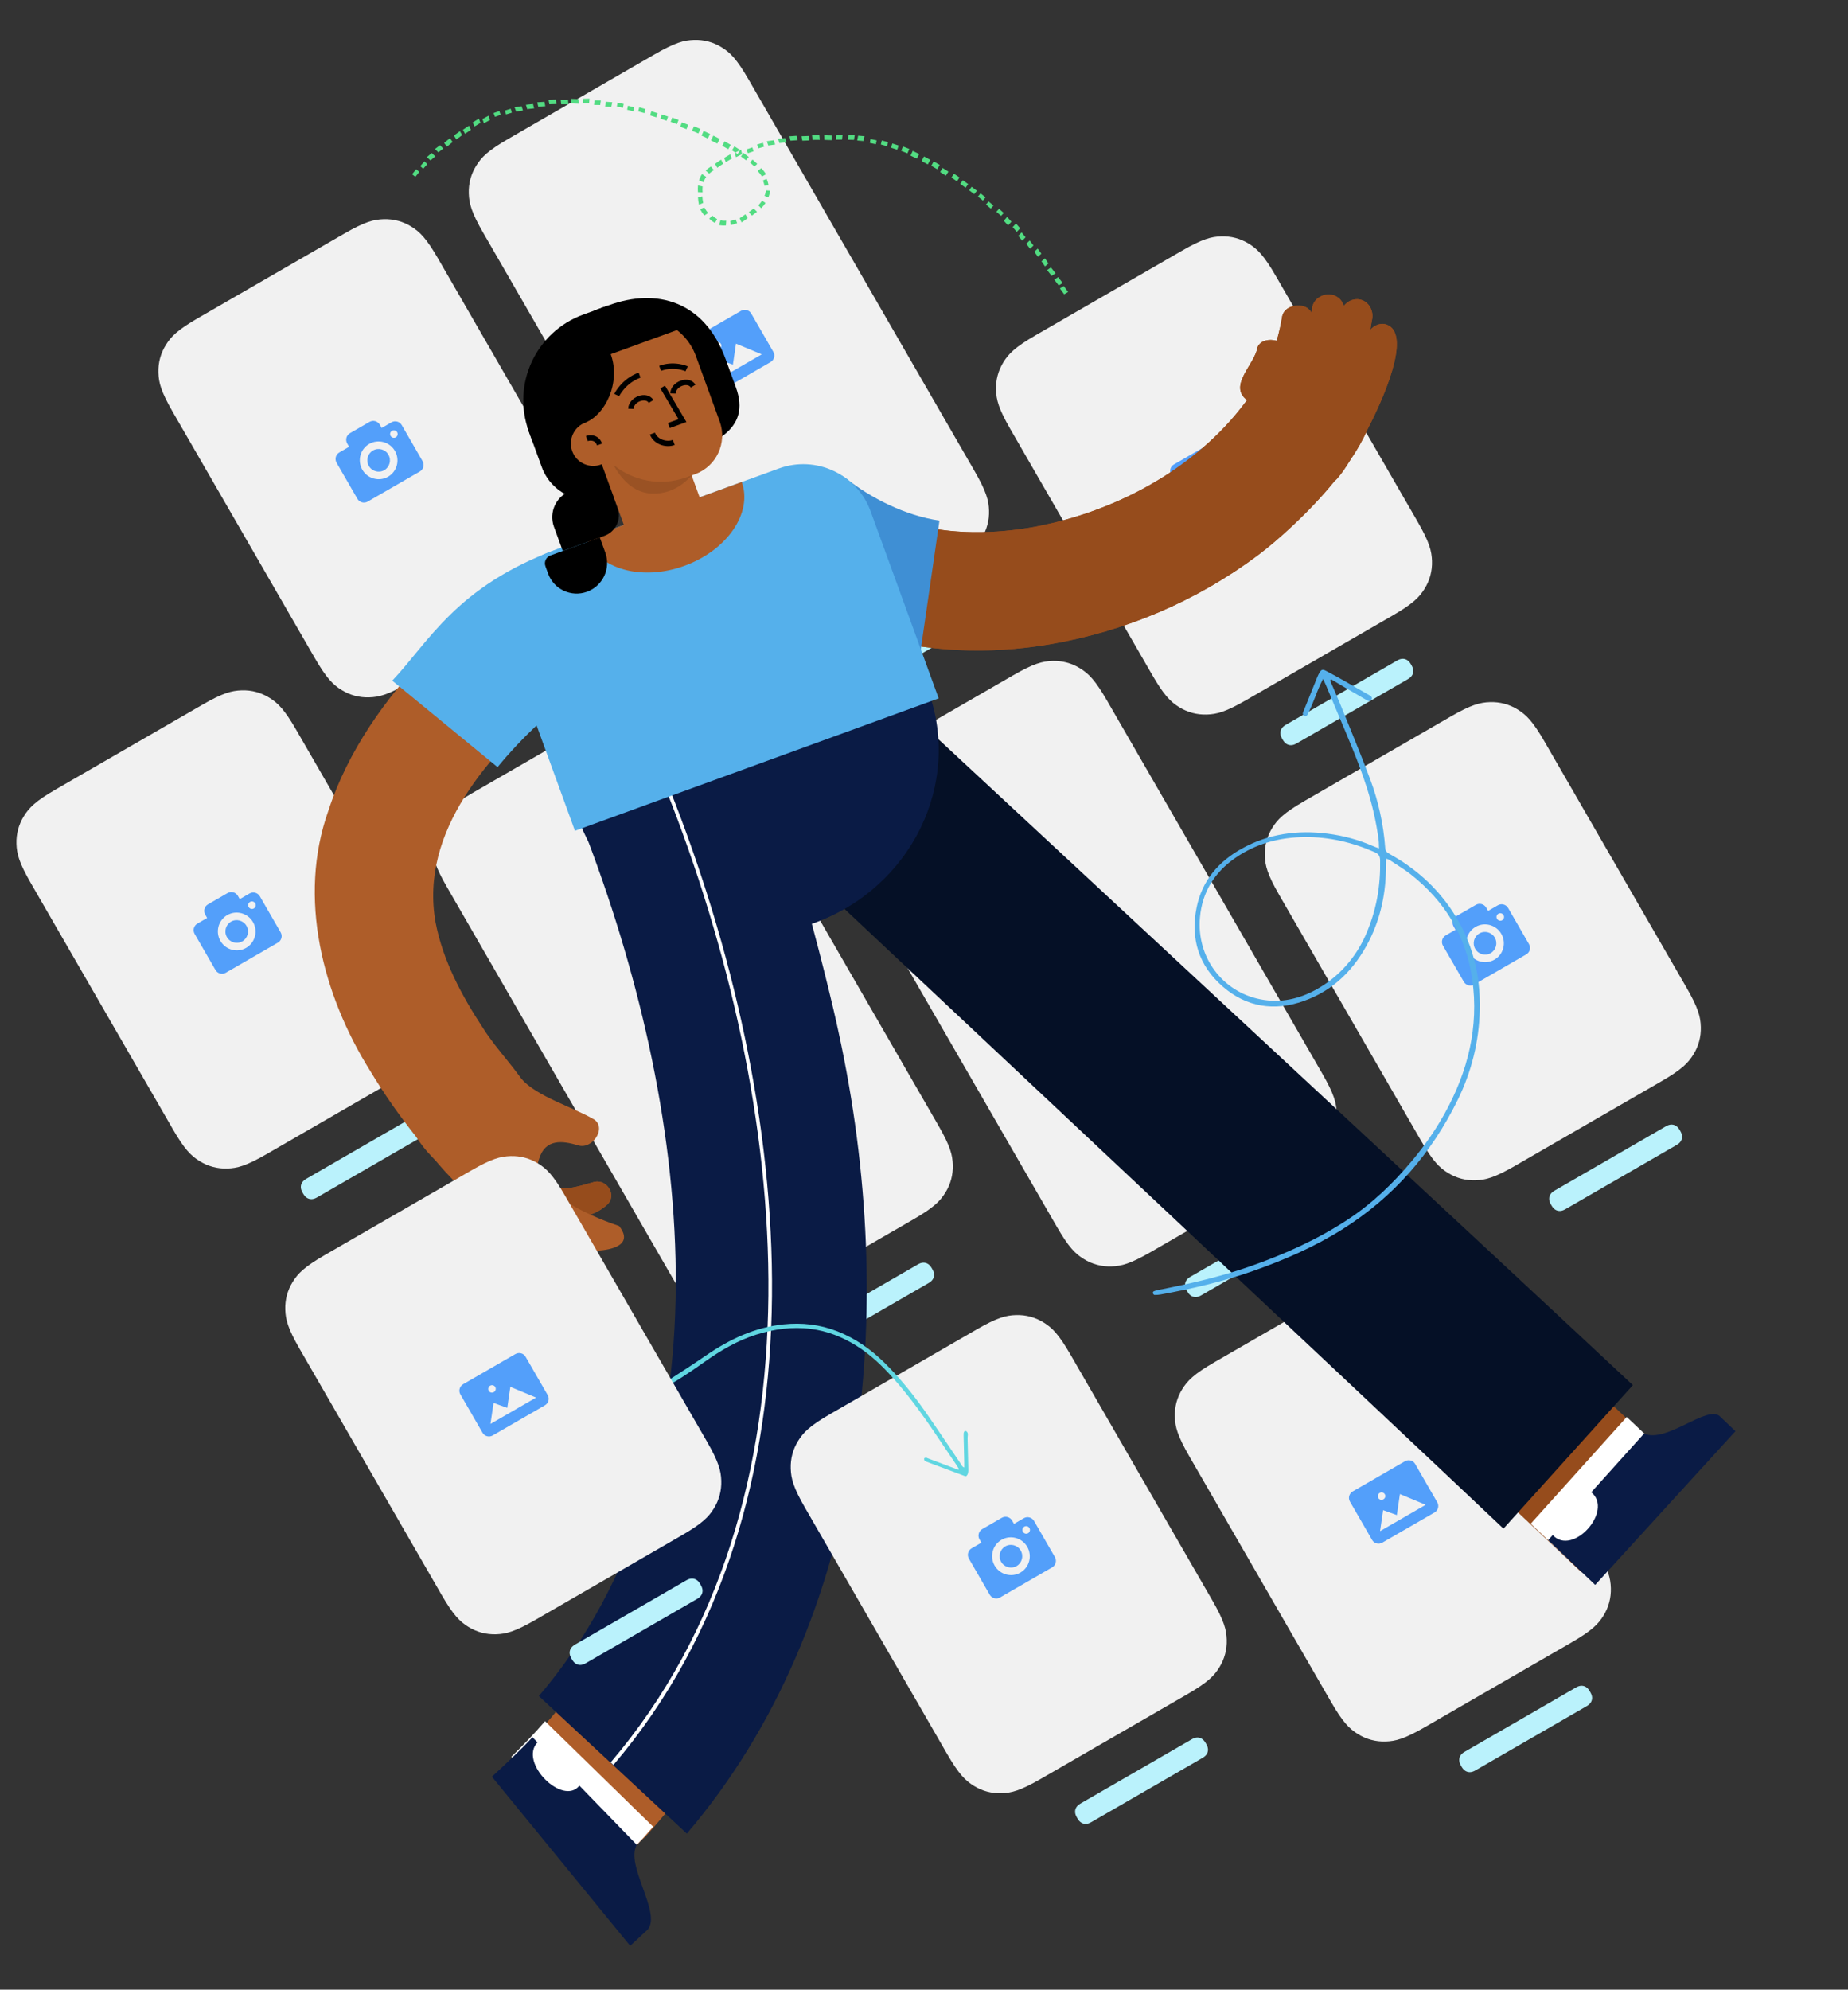 <svg viewBox="-89.904 0 1031.25 1109.85" xmlns="http://www.w3.org/2000/svg" overflow="visible" xmlns:xlink="http://www.w3.org/1999/xlink" width="1031.25px" height="1109.85px"><rect x="-89.904" y="0" width="1031.25" height="1109.85" fill="#333333" stroke="none"/><g id="Master/Comps/Social" stroke="none" stroke-width="1" fill="none" fill-rule="evenodd"><g id="Background" transform="translate(412.5, 562) rotate(-30) translate(-412.5, -562) translate(27, 33)"><g id="card" transform="translate(200, 0)"><path d="M38.458,7.51458093e-15 L132.542,5.18109702e-15 C145.915,-3.01036657e-15 150.764,1.392 155.653,4.007 C160.542,6.622 164.378,10.458 166.993,15.347 C169.608,20.236 171,25.085 171,38.458 L171,196.542 C171,209.915 169.608,214.764 166.993,219.653 C164.378,224.542 160.542,228.378 155.653,230.993 C150.764,233.608 145.915,235 132.542,235 L38.458,235 C25.085,235 20.236,233.608 15.347,230.993 C10.458,228.378 6.622,224.542 4.007,219.653 C1.392,214.764 6.01853049e-16,209.915 -1.03584031e-15,196.542 L1.03584031e-15,38.458 C-6.01853049e-16,25.085 1.392,20.236 4.007,15.347 C6.622,10.458 10.458,6.622 15.347,4.007 C20.236,1.392 25.085,-4.36618793e-15 38.458,7.51458093e-15 Z" id="Rectangle-2" fill="#F1F1F1"/><path d="M79.7,98 C77.379,98 75.5,99.889 75.5,102.222 L75.5,104.333 L69.2,104.333 C66.879,104.333 65,106.223 65,108.556 L65,131.778 C65,134.111 66.879,136 69.2,136 L102.8,136 C105.121,136 107,134.111 107,131.778 L107,108.556 C107,106.223 105.121,104.333 102.8,104.333 L96.5,104.333 L96.5,102.222 C96.5,99.889 94.621,98 92.3,98 L79.7,98 Z M86,108.556 C91.79,108.556 96.5,113.291 96.5,119.111 C96.5,124.931 91.79,129.667 86,129.667 C80.21,129.667 75.5,124.931 75.5,119.111 C75.5,113.291 80.21,108.556 86,108.556 Z M100.7,108.556 C101.859,108.556 102.8,109.501 102.8,110.667 C102.8,111.832 101.859,112.778 100.7,112.778 C99.541,112.778 98.6,111.832 98.6,110.667 C98.6,109.501 99.541,108.556 100.7,108.556 Z M86,112.778 C82.521,112.778 79.7,115.613 79.7,119.111 C79.7,122.609 82.521,125.444 86,125.444 C89.479,125.444 92.3,122.609 92.3,119.111 C92.3,115.613 89.479,112.778 86,112.778 Z" id="Shape" fill="#539FFA" fill-rule="nonzero"/><path d="M50.693,258 L122.307,258 C123.676,258 124.627,258.232 125.442,258.668 C126.257,259.104 126.896,259.743 127.332,260.558 C127.768,261.373 128,262.324 128,263.693 L128,264.307 C128,265.676 127.768,266.627 127.332,267.442 C126.896,268.257 126.257,268.896 125.442,269.332 C124.627,269.768 123.676,270 122.307,270 L50.693,270 C49.324,270 48.373,269.768 47.558,269.332 C46.743,268.896 46.104,268.257 45.668,267.442 C45.232,266.627 45,265.676 45,264.307 L45,263.693 C45,262.324 45.232,261.373 45.668,260.558 C46.104,259.743 46.743,259.104 47.558,258.668 C48.373,258.232 49.324,258 50.693,258 Z" id="Rectangle-Copy" fill="#BAF2FC"/></g><g id="card" transform="translate(600, 242)"><path d="M38.458,7.51458093e-15 L132.542,5.18109702e-15 C145.915,-3.01036657e-15 150.764,1.392 155.653,4.007 C160.542,6.622 164.378,10.458 166.993,15.347 C169.608,20.236 171,25.085 171,38.458 L171,196.542 C171,209.915 169.608,214.764 166.993,219.653 C164.378,224.542 160.542,228.378 155.653,230.993 C150.764,233.608 145.915,235 132.542,235 L38.458,235 C25.085,235 20.236,233.608 15.347,230.993 C10.458,228.378 6.622,224.542 4.007,219.653 C1.392,214.764 6.01853049e-16,209.915 -1.03584031e-15,196.542 L1.03584031e-15,38.458 C-6.01853049e-16,25.085 1.392,20.236 4.007,15.347 C6.622,10.458 10.458,6.622 15.347,4.007 C20.236,1.392 25.085,-4.36618793e-15 38.458,7.51458093e-15 Z" id="Rectangle-2" fill="#F1F1F1"/><path d="M102.8,101 L69.2,101 C66.879,101 65,102.846 65,105.125 L65,129.875 C65,132.154 66.879,134 69.2,134 L102.8,134 C105.121,134 107,132.154 107,129.875 L107,105.125 C107,102.846 105.121,101 102.8,101 Z M81.8,109.25 C82.959,109.25 83.9,110.174 83.9,111.312 C83.9,112.451 82.959,113.375 81.8,113.375 C80.641,113.375 79.7,112.451 79.7,111.312 C79.7,110.174 80.641,109.25 81.8,109.25 Z M100.7,127.812 L71.3,127.812 L78.648,118.533 L83.9,124.739 L91.25,115.44 L100.7,127.812 Z" id="Shape" fill="#539FFA" fill-rule="nonzero"/><path d="M50.693,258 L122.307,258 C123.676,258 124.627,258.232 125.442,258.668 C126.257,259.104 126.896,259.743 127.332,260.558 C127.768,261.373 128,262.324 128,263.693 L128,264.307 C128,265.676 127.768,266.627 127.332,267.442 C126.896,268.257 126.257,268.896 125.442,269.332 C124.627,269.768 123.676,270 122.307,270 L50.693,270 C49.324,270 48.373,269.768 47.558,269.332 C46.743,268.896 46.104,268.257 45.668,267.442 C45.232,266.627 45,265.676 45,264.307 L45,263.693 C45,262.324 45.232,261.373 45.668,260.558 C46.104,259.743 46.743,259.104 47.558,258.668 C48.373,258.232 49.324,258 50.693,258 Z" id="Rectangle-Copy" fill="#BAF2FC"/></g><g id="card" transform="translate(600, 542)"><path d="M38.458,7.51458093e-15 L132.542,5.18109702e-15 C145.915,-3.01036657e-15 150.764,1.392 155.653,4.007 C160.542,6.622 164.378,10.458 166.993,15.347 C169.608,20.236 171,25.085 171,38.458 L171,196.542 C171,209.915 169.608,214.764 166.993,219.653 C164.378,224.542 160.542,228.378 155.653,230.993 C150.764,233.608 145.915,235 132.542,235 L38.458,235 C25.085,235 20.236,233.608 15.347,230.993 C10.458,228.378 6.622,224.542 4.007,219.653 C1.392,214.764 6.01853049e-16,209.915 -1.03584031e-15,196.542 L1.03584031e-15,38.458 C-6.01853049e-16,25.085 1.392,20.236 4.007,15.347 C6.622,10.458 10.458,6.622 15.347,4.007 C20.236,1.392 25.085,-4.36618793e-15 38.458,7.51458093e-15 Z" id="Rectangle-2" fill="#F1F1F1"/><path d="M79.7,98 C77.379,98 75.5,99.889 75.5,102.222 L75.5,104.333 L69.2,104.333 C66.879,104.333 65,106.223 65,108.556 L65,131.778 C65,134.111 66.879,136 69.2,136 L102.8,136 C105.121,136 107,134.111 107,131.778 L107,108.556 C107,106.223 105.121,104.333 102.8,104.333 L96.5,104.333 L96.5,102.222 C96.5,99.889 94.621,98 92.3,98 L79.7,98 Z M86,108.556 C91.79,108.556 96.5,113.291 96.5,119.111 C96.5,124.931 91.79,129.667 86,129.667 C80.21,129.667 75.5,124.931 75.5,119.111 C75.5,113.291 80.21,108.556 86,108.556 Z M100.7,108.556 C101.859,108.556 102.8,109.501 102.8,110.667 C102.8,111.832 101.859,112.778 100.7,112.778 C99.541,112.778 98.6,111.832 98.6,110.667 C98.6,109.501 99.541,108.556 100.7,108.556 Z M86,112.778 C82.521,112.778 79.7,115.613 79.7,119.111 C79.7,122.609 82.521,125.444 86,125.444 C89.479,125.444 92.3,122.609 92.3,119.111 C92.3,115.613 89.479,112.778 86,112.778 Z" id="Shape" fill="#539FFA" fill-rule="nonzero"/><path d="M50.693,258 L122.307,258 C123.676,258 124.627,258.232 125.442,258.668 C126.257,259.104 126.896,259.743 127.332,260.558 C127.768,261.373 128,262.324 128,263.693 L128,264.307 C128,265.676 127.768,266.627 127.332,267.442 C126.896,268.257 126.257,268.896 125.442,269.332 C124.627,269.768 123.676,270 122.307,270 L50.693,270 C49.324,270 48.373,269.768 47.558,269.332 C46.743,268.896 46.104,268.257 45.668,267.442 C45.232,266.627 45,265.676 45,264.307 L45,263.693 C45,262.324 45.232,261.373 45.668,260.558 C46.104,259.743 46.743,259.104 47.558,258.668 C48.373,258.232 49.324,258 50.693,258 Z" id="Rectangle-Copy" fill="#BAF2FC"/></g><g id="card" transform="translate(400, 788)"><path d="M38.458,7.51458093e-15 L132.542,5.18109702e-15 C145.915,-3.01036657e-15 150.764,1.392 155.653,4.007 C160.542,6.622 164.378,10.458 166.993,15.347 C169.608,20.236 171,25.085 171,38.458 L171,196.542 C171,209.915 169.608,214.764 166.993,219.653 C164.378,224.542 160.542,228.378 155.653,230.993 C150.764,233.608 145.915,235 132.542,235 L38.458,235 C25.085,235 20.236,233.608 15.347,230.993 C10.458,228.378 6.622,224.542 4.007,219.653 C1.392,214.764 6.01853049e-16,209.915 -1.03584031e-15,196.542 L1.03584031e-15,38.458 C-6.01853049e-16,25.085 1.392,20.236 4.007,15.347 C6.622,10.458 10.458,6.622 15.347,4.007 C20.236,1.392 25.085,-4.36618793e-15 38.458,7.51458093e-15 Z" id="Rectangle-2" fill="#F1F1F1"/><path d="M102.8,101 L69.2,101 C66.879,101 65,102.846 65,105.125 L65,129.875 C65,132.154 66.879,134 69.2,134 L102.8,134 C105.121,134 107,132.154 107,129.875 L107,105.125 C107,102.846 105.121,101 102.8,101 Z M81.8,109.25 C82.959,109.25 83.9,110.174 83.9,111.312 C83.9,112.451 82.959,113.375 81.8,113.375 C80.641,113.375 79.7,112.451 79.7,111.312 C79.7,110.174 80.641,109.25 81.8,109.25 Z M100.7,127.812 L71.3,127.812 L78.648,118.533 L83.9,124.739 L91.25,115.44 L100.7,127.812 Z" id="Shape" fill="#539FFA" fill-rule="nonzero"/><path d="M50.693,258 L122.307,258 C123.676,258 124.627,258.232 125.442,258.668 C126.257,259.104 126.896,259.743 127.332,260.558 C127.768,261.373 128,262.324 128,263.693 L128,264.307 C128,265.676 127.768,266.627 127.332,267.442 C126.896,268.257 126.257,268.896 125.442,269.332 C124.627,269.768 123.676,270 122.307,270 L50.693,270 C49.324,270 48.373,269.768 47.558,269.332 C46.743,268.896 46.104,268.257 45.668,267.442 C45.232,266.627 45,265.676 45,264.307 L45,263.693 C45,262.324 45.232,261.373 45.668,260.558 C46.104,259.743 46.743,259.104 47.558,258.668 C48.373,258.232 49.324,258 50.693,258 Z" id="Rectangle-Copy" fill="#BAF2FC"/></g><g id="card" transform="translate(0, 188)"><path d="M38.458,7.51458093e-15 L132.542,5.18109702e-15 C145.915,-3.01036657e-15 150.764,1.392 155.653,4.007 C160.542,6.622 164.378,10.458 166.993,15.347 C169.608,20.236 171,25.085 171,38.458 L171,196.542 C171,209.915 169.608,214.764 166.993,219.653 C164.378,224.542 160.542,228.378 155.653,230.993 C150.764,233.608 145.915,235 132.542,235 L38.458,235 C25.085,235 20.236,233.608 15.347,230.993 C10.458,228.378 6.622,224.542 4.007,219.653 C1.392,214.764 6.01853049e-16,209.915 -1.03584031e-15,196.542 L1.03584031e-15,38.458 C-6.01853049e-16,25.085 1.392,20.236 4.007,15.347 C6.622,10.458 10.458,6.622 15.347,4.007 C20.236,1.392 25.085,-4.36618793e-15 38.458,7.51458093e-15 Z" id="Rectangle-2" fill="#F1F1F1"/><path d="M79.7,98 C77.379,98 75.5,99.889 75.5,102.222 L75.5,104.333 L69.2,104.333 C66.879,104.333 65,106.223 65,108.556 L65,131.778 C65,134.111 66.879,136 69.2,136 L102.8,136 C105.121,136 107,134.111 107,131.778 L107,108.556 C107,106.223 105.121,104.333 102.8,104.333 L96.5,104.333 L96.5,102.222 C96.5,99.889 94.621,98 92.3,98 L79.7,98 Z M86,108.556 C91.79,108.556 96.5,113.291 96.5,119.111 C96.5,124.931 91.79,129.667 86,129.667 C80.21,129.667 75.5,124.931 75.5,119.111 C75.5,113.291 80.21,108.556 86,108.556 Z M100.7,108.556 C101.859,108.556 102.8,109.501 102.8,110.667 C102.8,111.832 101.859,112.778 100.7,112.778 C99.541,112.778 98.6,111.832 98.6,110.667 C98.6,109.501 99.541,108.556 100.7,108.556 Z M86,112.778 C82.521,112.778 79.7,115.613 79.7,119.111 C79.7,122.609 82.521,125.444 86,125.444 C89.479,125.444 92.3,122.609 92.3,119.111 C92.3,115.613 89.479,112.778 86,112.778 Z" id="Shape" fill="#539FFA" fill-rule="nonzero"/><path d="M50.693,258 L122.307,258 C123.676,258 124.627,258.232 125.442,258.668 C126.257,259.104 126.896,259.743 127.332,260.558 C127.768,261.373 128,262.324 128,263.693 L128,264.307 C128,265.676 127.768,266.627 127.332,267.442 C126.896,268.257 126.257,268.896 125.442,269.332 C124.627,269.768 123.676,270 122.307,270 L50.693,270 C49.324,270 48.373,269.768 47.558,269.332 C46.743,268.896 46.104,268.257 45.668,267.442 C45.232,266.627 45,265.676 45,264.307 L45,263.693 C45,262.324 45.232,261.373 45.668,260.558 C46.104,259.743 46.743,259.104 47.558,258.668 C48.373,258.232 49.324,258 50.693,258 Z" id="Rectangle-Copy" fill="#BAF2FC"/></g><g id="card" transform="translate(400, 400)"><path d="M38.458,-1.55376046e-15 L132.542,1.55376046e-15 C145.915,-9.02779573e-16 150.764,1.392 155.653,4.007 C160.542,6.622 164.378,10.458 166.993,15.347 C169.608,20.236 171,25.085 171,38.458 L171,278.542 C171,291.915 169.608,296.764 166.993,301.653 C164.378,306.542 160.542,310.378 155.653,312.993 C150.764,315.608 145.915,317 132.542,317 L38.458,317 C25.085,317 20.236,315.608 15.347,312.993 C10.458,310.378 6.622,306.542 4.007,301.653 C1.392,296.764 6.01853049e-16,291.915 -1.03584031e-15,278.542 L1.03584031e-15,38.458 C-6.01853049e-16,25.085 1.392,20.236 4.007,15.347 C6.622,10.458 10.458,6.622 15.347,4.007 C20.236,1.392 25.085,9.02779573e-16 38.458,-1.55376046e-15 Z" id="Rectangle-2" fill="#F1F1F1"/><path d="M79.7,139 C77.379,139 75.5,140.889 75.5,143.222 L75.5,145.333 L69.2,145.333 C66.879,145.333 65,147.223 65,149.556 L65,172.778 C65,175.111 66.879,177 69.2,177 L102.8,177 C105.121,177 107,175.111 107,172.778 L107,149.556 C107,147.223 105.121,145.333 102.8,145.333 L96.5,145.333 L96.5,143.222 C96.5,140.889 94.621,139 92.3,139 L79.7,139 Z M86,149.556 C91.79,149.556 96.5,154.291 96.5,160.111 C96.5,165.931 91.79,170.667 86,170.667 C80.21,170.667 75.5,165.931 75.5,160.111 C75.5,154.291 80.21,149.556 86,149.556 Z M100.7,149.556 C101.859,149.556 102.8,150.501 102.8,151.667 C102.8,152.832 101.859,153.778 100.7,153.778 C99.541,153.778 98.6,152.832 98.6,151.667 C98.6,150.501 99.541,149.556 100.7,149.556 Z M86,153.778 C82.521,153.778 79.7,156.613 79.7,160.111 C79.7,163.609 82.521,166.444 86,166.444 C89.479,166.444 92.3,163.609 92.3,160.111 C92.3,156.613 89.479,153.778 86,153.778 Z" id="Shape" fill="#539FFA" fill-rule="nonzero"/><path d="M50.693,340 L122.307,340 C123.676,340 124.627,340.232 125.442,340.668 C126.257,341.104 126.896,341.743 127.332,342.558 C127.768,343.373 128,344.324 128,345.693 L128,346.307 C128,347.676 127.768,348.627 127.332,349.442 C126.896,350.257 126.257,350.896 125.442,351.332 C124.627,351.768 123.676,352 122.307,352 L50.693,352 C49.324,352 48.373,351.768 47.558,351.332 C46.743,350.896 46.104,350.257 45.668,349.442 C45.232,348.627 45,347.676 45,346.307 L45,345.693 C45,344.324 45.232,343.373 45.668,342.558 C46.104,341.743 46.743,341.104 47.558,340.668 C48.373,340.232 49.324,340 50.693,340 Z" id="Rectangle-Copy" fill="#BAF2FC"/></g><g id="card" transform="translate(200, 306)"><path d="M38.458,-1.55376046e-15 L132.542,1.55376046e-15 C145.915,-9.02779573e-16 150.764,1.392 155.653,4.007 C160.542,6.622 164.378,10.458 166.993,15.347 C169.608,20.236 171,25.085 171,38.458 L171,290.542 C171,303.915 169.608,308.764 166.993,313.653 C164.378,318.542 160.542,322.378 155.653,324.993 C150.764,327.608 145.915,329 132.542,329 L38.458,329 C25.085,329 20.236,327.608 15.347,324.993 C10.458,322.378 6.622,318.542 4.007,313.653 C1.392,308.764 6.01853049e-16,303.915 -1.03584031e-15,290.542 L1.03584031e-15,38.458 C-6.01853049e-16,25.085 1.392,20.236 4.007,15.347 C6.622,10.458 10.458,6.622 15.347,4.007 C20.236,1.392 25.085,9.02779573e-16 38.458,-1.55376046e-15 Z" id="Rectangle-2" fill="#F1F1F1"/><path d="M102.8,148 L69.2,148 C66.879,148 65,149.846 65,152.125 L65,176.875 C65,179.154 66.879,181 69.2,181 L102.8,181 C105.121,181 107,179.154 107,176.875 L107,152.125 C107,149.846 105.121,148 102.8,148 Z M81.8,156.25 C82.959,156.25 83.9,157.174 83.9,158.312 C83.9,159.451 82.959,160.375 81.8,160.375 C80.641,160.375 79.7,159.451 79.7,158.312 C79.7,157.174 80.641,156.25 81.8,156.25 Z M100.7,174.812 L71.3,174.812 L78.648,165.533 L83.9,171.739 L91.25,162.44 L100.7,174.812 Z" id="Shape" fill="#539FFA" fill-rule="nonzero"/><path d="M50.693,352 L122.307,352 C123.676,352 124.627,352.232 125.442,352.668 C126.257,353.104 126.896,353.743 127.332,354.558 C127.768,355.373 128,356.324 128,357.693 L128,358.307 C128,359.676 127.768,360.627 127.332,361.442 C126.896,362.257 126.257,362.896 125.442,363.332 C124.627,363.768 123.676,364 122.307,364 L50.693,364 C49.324,364 48.373,363.768 47.558,363.332 C46.743,362.896 46.104,362.257 45.668,361.442 C45.232,360.627 45,359.676 45,358.307 L45,357.693 C45,356.324 45.232,355.373 45.668,354.558 C46.104,353.743 46.743,353.104 47.558,352.668 C48.373,352.232 49.324,352 50.693,352 Z" id="Rectangle-Copy" fill="#BAF2FC"/></g><g id="card" transform="translate(400, 0)"><path d="M38.458,-1.55376046e-15 L132.542,1.55376046e-15 C145.915,-9.02779573e-16 150.764,1.392 155.653,4.007 C160.542,6.622 164.378,10.458 166.993,15.347 C169.608,20.236 171,25.085 171,38.458 L171,290.542 C171,303.915 169.608,308.764 166.993,313.653 C164.378,318.542 160.542,322.378 155.653,324.993 C150.764,327.608 145.915,329 132.542,329 L38.458,329 C25.085,329 20.236,327.608 15.347,324.993 C10.458,322.378 6.622,318.542 4.007,313.653 C1.392,308.764 6.01853049e-16,303.915 -1.03584031e-15,290.542 L1.03584031e-15,38.458 C-6.01853049e-16,25.085 1.392,20.236 4.007,15.347 C6.622,10.458 10.458,6.622 15.347,4.007 C20.236,1.392 25.085,9.02779573e-16 38.458,-1.55376046e-15 Z" id="Rectangle-2" fill="#F1F1F1"/><path d="M102.8,148 L69.2,148 C66.879,148 65,149.846 65,152.125 L65,176.875 C65,179.154 66.879,181 69.2,181 L102.8,181 C105.121,181 107,179.154 107,176.875 L107,152.125 C107,149.846 105.121,148 102.8,148 Z M81.8,156.25 C82.959,156.25 83.9,157.174 83.9,158.312 C83.9,159.451 82.959,160.375 81.8,160.375 C80.641,160.375 79.7,159.451 79.7,158.312 C79.7,157.174 80.641,156.25 81.8,156.25 Z M100.7,174.812 L71.3,174.812 L78.648,165.533 L83.9,171.739 L91.25,162.44 L100.7,174.812 Z" id="Shape" fill="#539FFA" fill-rule="nonzero"/><path d="M50.693,352 L122.307,352 C123.676,352 124.627,352.232 125.442,352.668 C126.257,353.104 126.896,353.743 127.332,354.558 C127.768,355.373 128,356.324 128,357.693 L128,358.307 C128,359.676 127.768,360.627 127.332,361.442 C126.896,362.257 126.257,362.896 125.442,363.332 C124.627,363.768 123.676,364 122.307,364 L50.693,364 C49.324,364 48.373,363.768 47.558,363.332 C46.743,362.896 46.104,362.257 45.668,361.442 C45.232,360.627 45,359.676 45,358.307 L45,357.693 C45,356.324 45.232,355.373 45.668,354.558 C46.104,353.743 46.743,353.104 47.558,352.668 C48.373,352.232 49.324,352 50.693,352 Z" id="Rectangle-Copy" fill="#BAF2FC"/></g></g><g transform="translate(439, 558.5) rotate(-20) translate(-439, -558.5) translate(-13, 129) scale(1 1)" id="Master/Character/Standing"><g id="Master/Character/Standing" stroke="none" stroke-width="1" fill="none" fill-rule="evenodd"><g id="Legs" transform="translate(50, 263) scale(1 1)"><g id="Legs/Pants Stride" stroke="none" stroke-width="1" fill="none" fill-rule="evenodd"><g id="Right-leg" transform="translate(340.912, 0)"><path d="M351.571,557.401 L292.422,588.269 C289.239,589.929 285.361,588.667 283.759,585.451 C246.439,510.876 199.23,417.99 161.287,343.132 C156.535,333.763 159.737,322.391 168.446,317.732 L207.214,296.986 C215.921,292.327 226.839,296.145 231.594,305.518 C251.976,345.705 292.982,426.594 313.315,466.827 C327.03,493.983 340.718,521.075 354.368,548.439 C356.006,551.729 354.753,555.741 351.571,557.401" id="SKIN-DARKER" fill="#964c1c"/><path d="M86.302,0.553 L3.587,44.885 C0.926,46.311 0.289,50.452 2.165,54.135 C47.15,143.092 210.139,465.665 251.855,549 L347.088,498.49 C306.772,419.027 139.536,92.581 95.759,7.056 C94.324,3.064 89.87,-1.625 86.302,0.553" id="Fill-3" fill="#051026"/><polygon id="Fill-5" fill="#FFF" points="351.088 540.556 280.285 578 267.088 551.628 337.799 514"/><path d="M343.719,526 C338.839,528.596 321.243,537.953 304.836,546.68 C313.208,560.743 282.703,576.913 276.474,561.764 C274.327,562.907 273.088,563.567 273.088,563.567 L289.211,596 L392.088,542.206 L386.757,531.444 C382.483,522.8 353.426,535.563 343.719,526" id="Fill-7" fill="#0A1B45"/></g><path d="M243,0 C243,55.228 289.562,100 347,100 C404.438,100 451,55.228 451,0" id="Path" fill="#0A1B45"/><g id="Left-Leg" transform="translate(15, 0)"><path d="M30.239,557.161 L6.483,491.091 C5.214,487.533 6.529,483.643 9.422,482.411 C17.775,479.122 25.64,474.892 33.691,471.032 C59.329,457.463 83.437,440.3 104.929,420.191 C135.663,390.774 160.646,356.077 180.176,316.548 C182.323,312.343 185.98,309.373 190.199,307.916 C200.492,302.023 233.664,326.382 243.124,329.17 C247.553,331.434 250.627,335.549 251.97,340.466 C253.653,376.005 183.861,458.895 157.588,483.423 C141.922,498.069 124.074,512.38 106.514,524.333 C94.375,532.32 81.476,540.046 68.744,546.869 C60.37,549.247 34.543,569.214 30.239,557.161" id="SKIN" fill="#ae5d29"/><path d="M327.589,-7.48875118e-05 L234.264,2.499 C229.168,2.667 228.518,9.872 228.971,14.511 C230.779,179.189 185.886,369.763 40,452.672 L91.345,553 C227.004,476.172 302.743,318.801 323.872,161.436 C326.849,141.283 342.648,1.013 327.589,-7.48875118e-05" id="Fill-12" fill="#0A1B45"/><path d="M44.885,558 L14,479.217 C21.981,475.635 30.807,471.323 38.46,467 L75,542.962 C65.564,548.267 54.714,553.587 44.885,558" id="Fill-14" fill="#FFF"/><path d="M63,549.371 C60.636,544.096 52.115,525.069 44.17,507.328 C31.6,515.153 16.622,483.646 30.434,476.662 C29.394,474.338 28.793,473 28.793,473 C20.819,477.172 8.378,482.486 -0,485.956 L40.242,601 L52.655,595.767 C63.009,589.459 52.911,557.402 63,549.371" id="Fill-16" fill="#0A1B45"/><path d="M281.63,2 L279.632,2.052 C285.06,189.84 231.363,406.728 65,501.133 L65.956,503 C233.004,408.206 287.085,190.604 281.63,2" id="Fill-18" fill="#FFF"/></g></g></g><g id="Body" transform="translate(17, -31) scale(1 1)"><g id="Body/Tee Stride" stroke="none" stroke-width="1" fill="none" fill-rule="evenodd"><g id="Right-Arm" transform="translate(411, 157)"><path d="M341.286,6.052 C344.343,7.467 345.795,9.595 346.071,12.181 C346.465,11.401 346.852,10.616 347.23,9.827 C349.291,5.73 354.256,4.179 358.578,5.753 L358.837,5.851 C362.497,7.281 364.648,10.935 364.306,14.636 C366.791,13.038 369.934,12.582 372.849,13.767 C377.767,15.833 379.333,21.804 376.895,26.558 C375.86,28.233 374.805,30.139 373.709,32.169 C376.306,30.775 379.386,30.414 382.111,31.811 C395.128,39.886 372.951,65.634 352.999,84.025 C348.801,88.473 343.734,92.73 338.168,96.739 C334.246,99.823 331.054,102.072 329.133,103.122 C328.195,103.756 327.177,104.258 326.127,104.616 C306.523,116.351 284.312,125.091 271.669,128.908 C230.44,141.34 187.232,143.515 144.96,135.758 C111.936,129.651 78.858,116.558 51.568,95.679 C38.218,84.415 21.85,72.065 16.251,54.61 C12.221,40.969 18.085,25.377 31.605,19.79 C44.228,14.472 60.024,15.383 71.079,23.521 C77.956,30.055 83.675,37.571 91.726,43.302 C110.722,57.683 133.219,66.401 157.092,70.882 C203.344,79.339 255.037,72.197 294.498,46.224 C294.865,45.998 295.229,45.768 295.589,45.534 C288.246,34.25 306.563,28.285 311.227,19.778 C314.036,16.763 318.844,17.585 322.239,19.945 L322.449,20.093 C325.218,16.35 327.731,12.448 329.968,8.399 C332.249,4.706 337.087,4.248 341.04,5.943" id="SKIN-DARKER" fill="#964c1c"/><path d="M341.286,6.052 C344.343,7.467 345.795,9.595 346.071,12.181 C346.465,11.401 346.852,10.616 347.23,9.827 C349.291,5.73 354.256,4.179 358.578,5.753 L358.837,5.851 C362.497,7.281 364.648,10.935 364.306,14.636 C366.791,13.038 369.934,12.582 372.849,13.767 C377.767,15.833 379.333,21.804 376.895,26.558 C375.86,28.233 374.805,30.139 373.709,32.169 C376.306,30.775 379.386,30.414 382.111,31.811 C395.128,39.886 372.951,65.634 352.999,84.025 C348.801,88.473 343.734,92.73 338.168,96.739 C334.246,99.823 331.054,102.072 329.133,103.122 C328.195,103.756 327.177,104.258 326.127,104.616 C306.523,116.351 284.312,125.091 271.669,128.908 C230.44,141.34 187.232,143.515 144.96,135.758 C111.936,129.651 78.858,116.558 51.568,95.679 C38.218,84.415 21.85,72.065 16.251,54.61 C12.221,40.969 18.085,25.377 31.605,19.79 C44.228,14.472 60.024,15.383 71.079,23.521 C77.956,30.055 83.675,37.571 91.726,43.302 C110.722,57.683 133.219,66.401 157.092,70.882 C203.344,79.339 255.037,72.197 294.498,46.224 C294.865,45.998 295.229,45.768 295.589,45.534 C288.246,34.25 306.563,28.285 311.227,19.778 C314.036,16.763 318.844,17.585 322.239,19.945 L322.449,20.093 C325.218,16.35 327.731,12.448 329.968,8.399 C332.249,4.706 337.087,4.248 341.04,5.943" id="SKIN-DARKER" fill="#964c1c"/><path d="M75.355,116.924 C46.745,101.012 -0.074,65.331 0.572,29.304 C1.624,5.915 29.478,-2.542 49.042,0.846 C57.649,2.554 65.633,2.477 70.459,10.136 C79.444,24.787 94.302,40.841 111.323,49.973 L75.355,116.924 Z" id="Fill-14" fill="#3F8FD4"/></g><path d="M312,149 L448,149 C470.091,149 488,166.909 488,189 L488,300 L488,300 L272,300 L272,189 C272,166.909 289.909,149 312,149 Z" id="body" fill="#55B0EB"/><path d="M334,149 C334,167.225 354.595,182 380,182 C405.405,182 426,167.225 426,149" id="SKIN" fill="#ae5d29"/><g id="Left-Arm" transform="translate(114, 149)"><path d="M74.344,347.54 C86.364,357.343 97.094,355.709 103.629,353.103 C110.403,350.211 108.628,340.007 101.398,338.764 C90.04,337.809 80.446,338.449 70.581,326.731 C67.465,323.195 65.454,322.029 64.272,322.513 C60.198,329.036 67.965,341.754 74.344,347.54" id="SKIN" fill="#ae5d29"/><path d="M74.344,347.54 C86.364,357.343 97.094,355.709 103.629,353.103 C110.403,350.211 108.628,340.007 101.398,338.764 C90.04,337.809 80.446,338.449 70.581,326.731 C67.465,323.195 65.454,322.029 64.272,322.513 C60.198,329.036 67.965,341.754 74.344,347.54" id="SKIN-DARKER" fill="#964c1c"/><path d="M65.433,315.776 L65.433,315.776 C38.804,326.811 21.917,305.289 16.323,281.047 C11.717,267.189 7.652,252.356 4.847,237.859 C-5.641,188.953 -0.28,133.062 32.537,93.399 C54.134,65.793 84.018,45.308 114.912,30.145 C141.159,17.458 179.862,-3.08 193.429,35.887 C197.888,52.793 189.204,70.943 173.03,77.024 C127.95,94.417 76.327,121.381 67.442,172.409 C63.99,193.75 67.17,215.87 72.165,236.882 C78.318,265.614 101.408,296.471 65.433,315.776" id="SKIN" fill="#ae5d29"/><path d="M90.842,37.435 C116.85,24.507 142.564,4.54747351e-13 202.675,4.54747351e-13 C220.975,4.54747351e-13 221,9.804 221,27.821 C221,45.839 206.514,71.111 189.753,76.58 C168.466,83.341 147.838,92.05 129.555,102.837 L90.842,37.435 Z" id="Fill-23" fill="#55B0EB"/><path d="M82.625,270.835 C73.34,261.646 31.953,286.758 21.007,294.48 C30.354,321.843 48.528,351.947 71.018,366.534 C80.528,373.78 112.022,385.826 105.784,366.609 C98.704,361.083 63.278,331.162 76.622,316.126 C83.848,306.56 92.49,311.154 99.569,316.425 C106.055,321.589 117.973,313.076 113.056,306.059 C104.254,295.36 87.446,283.26 82.625,270.835" id="SKIN" fill="#ae5d29"/></g></g></g><g id="Head" transform="translate(338, -61) scale(1 1)"><g id="Head/Braid" stroke="none" stroke-width="1" fill="none" fill-rule="evenodd"><g id="Group-24" transform="translate(-14, 61)"><path d="M36.763,120 L12,120 L12,105.596 C12,96.982 18.982,90 27.596,90 L44.982,90 C47.201,90 49,91.799 49,94.018 L49,107.764 C49,114.521 43.521,120 36.763,120" id="Fill-1" fill="#000"/><path d="M16.916,146 L16.916,146 C26.351,146 34,138.352 34,128.917 L34,120 L4.679,120 C2.095,120 0,122.095 0,124.68 L0,129.083 C0,138.426 7.573,146 16.916,146" id="Fill-3" fill="#000"/><path d="M45,100 L45,100 C29.536,100 17,87.464 17,72 L17,48 L45,48 L45,100 Z" id="Fill-5" fill="#000"/><path d="M67.801,105 L82,105 L82,-0 L67.801,-0 C39.745,-0 17,22.744 17,50.801 L17,54.199 C17,82.256 39.745,105 67.801,105" id="Fill-7" fill="#000"/><path d="M83.199,93 L74,93 L74,-0 L83.199,-0 C111.255,-0 134,15.803 134,50.593 L134,67.207 C134,93 111.255,93 83.199,93" id="Fill-10" fill="#000"/><path d="M49,73 L94,73 L94,124.633 C94,138.538 83.927,149.81 71.5,149.81 C59.073,149.81 49,138.538 49,124.633 L49,73 Z" id="SKIN" fill="#ae5d29"/><path d="M96.052,105 L91.066,105 C67.834,105 49.001,86.167 49.001,62.935 L49.001,43.203 C49.001,25.418 63.417,11 81.204,11 L86.796,11 C104.582,11 119.001,25.418 119.001,43.203 L119.001,82.052 C119.001,94.726 108.727,105 96.052,105" id="SKIN" fill="#ae5d29"/><path d="M70.751,107.332 C61.456,104.044 56.819,95.739 54.982,84.568 C62.253,96.67 75.441,104.813 90.544,104.997 L91.066,105 L94,105 C86.063,109.23 78.313,110.007 70.751,107.332 Z" id="SHADOW" fill="#000" opacity=".12"/><path d="M61,69.5 C61,76.403 55.404,82 48.5,82 C41.596,82 36,76.403 36,69.5 C36,62.597 41.596,57 48.5,57 C55.404,57 61,62.597 61,69.5" id="SKIN" fill="#ae5d29"/><path d="M46.067,64.168 C46.972,64.168 48.224,64.377 49.509,65.02 C51.655,66.093 53.013,68.055 53.104,70.902 L53.109,71.21 L50.109,71.21 C50.109,69.375 49.408,68.323 48.167,67.703 C47.706,67.472 47.198,67.32 46.686,67.235 C46.435,67.193 46.238,67.175 46.125,67.17 L46.067,67.168 L46.067,64.168 Z" id="Stroke-19" fill="#000" fill-rule="nonzero"/><path d="M48,57 L46.464,57 C40.61,51.308 38.361,39.708 37.683,28.449 C36.754,13.02 63.542,-0 78.999,-0 L78.999,-0 C90.89,-0 102.025,5.831 108.797,15.605 L116,26 L74.697,26 C74.697,43 60,57 48,57" id="Fill-21" fill="#000"/></g></g></g><g id="Expression" transform="translate(385, 34) scale(1 1)" fill="#000"><g id="Expression/Happy 2" stroke="none" stroke-width="1" fill="none" fill-rule="evenodd"><polygon id="Stroke-5" fill="#000" points="33.198 19.397 36.148 18.85 40.435 42 30.561 42 30.561 39 36.828 38.999"/><path d="M21.922,41.586 C21.922,45.26 25.664,48.658 29.682,48.79 L29.923,48.794 L29.923,51.794 C24.325,51.794 19.096,47.228 18.926,41.855 L18.922,41.586 L21.922,41.586 Z" id="Stroke-7" fill="#000"/><path d="M24.835,7.001 L24.835,10.001 C20.861,10.001 17.238,11.066 14.036,12.845 C12.915,13.467 11.929,14.133 11.09,14.796 L10.786,15.041 C10.507,15.27 10.304,15.452 10.178,15.572 L10.121,15.627 L8,13.506 C8.851,12.655 10.399,11.434 12.579,10.222 C16.057,8.29 19.986,7.099 24.294,7.006 L24.835,7.001 Z" id="Stroke-4" fill="#000"/><path d="M36.895,7.344 C40.888,7.344 44.519,8.412 47.717,10.189 C49.53,11.196 50.849,12.212 51.628,12.959 L51.768,13.096 L49.647,15.217 C49.521,15.091 49.24,14.839 48.815,14.504 C48.088,13.929 47.233,13.352 46.26,12.812 C43.615,11.342 40.639,10.434 37.386,10.351 L36.895,10.344 L36.895,7.344 Z" id="Stroke-6" fill="#000"/><path d="M12.442,23.929 C14.931,17.705 25.725,17.629 27.253,23.955 L27.305,24.192 L24.364,24.781 C23.688,21.405 16.949,21.346 15.31,24.852 L15.227,25.044 L12.442,23.929 Z" id="Stroke-8" fill="#000"/><path d="M37.442,23.929 C39.931,17.705 50.725,17.629 52.253,23.955 L52.305,24.192 L49.364,24.781 C48.688,21.405 41.949,21.346 40.31,24.852 L40.227,25.044 L37.442,23.929 Z" id="Stroke-10" fill="#000"/></g></g><g id="Accessories" transform="translate(372, 56) scale(1 1)" fill="#000"><g id="Accessories/None" stroke="none" stroke-width="1" fill="none" fill-rule="evenodd" fill-opacity="0"/></g><g id="Glasses" transform="translate(364, 42) scale(1 1)" fill="#000"><g id="Glasses/None" stroke="none" stroke-width="1" fill="none" fill-rule="evenodd" fill-opacity="0"/></g></g></g><path d="M698.914,572.588 C714.622,572.555 727.964,568.961 740.778,562.967 C743.005,561.926 743.648,560.626 743.637,558.345 C743.573,544.736 741.104,531.641 735.421,519.236 C729.603,506.535 721.156,495.994 709.125,488.675 C697.1,481.357 684.267,479.489 670.789,484.089 C649.844,491.237 637.872,512.298 642.704,533.494 C645.234,544.591 651.623,553.205 660.613,559.918 C672.389,568.712 685.821,572.506 698.914,572.588 M820.987,496.696 C817.826,500.127 814.733,503.624 811.494,506.98 C800.995,517.854 790.626,528.861 779.854,539.459 C770.41,548.749 759.775,556.592 748.057,562.855 C746.422,563.73 746.234,564.916 746.099,566.462 C744.706,582.524 739.994,597.495 731.332,611.171 C720.541,628.206 705.503,640.09 687.007,647.79 C670.74,654.563 653.752,657.565 636.184,656.913 C602.873,655.677 572.105,646.203 544.336,627.626 C528.869,617.28 515.223,604.764 502.472,591.247 C490.31,578.353 479.664,564.271 469.694,549.657 C469.038,548.696 468.463,547.658 468.028,546.585 C467.896,546.264 468.262,545.593 468.591,545.288 C468.793,545.102 469.499,545.155 469.734,545.368 C470.354,545.93 470.89,546.603 471.373,547.291 C481.512,561.782 492.115,575.9 504.267,588.8 C518.038,603.421 532.894,616.763 549.808,627.691 C563.689,636.659 578.798,642.862 594.646,647.372 C605.112,650.351 615.751,652.439 626.589,653.368 C653.085,655.641 678.227,651.236 700.994,636.965 C721.611,624.043 734.552,605.32 740.515,581.805 C741.687,577.181 742.227,572.398 743.03,567.682 C743.113,567.187 742.989,566.654 742.939,565.718 C741.643,566.253 740.59,566.658 739.562,567.119 C726.042,573.162 711.936,576.413 697.075,575.636 C679.515,574.719 663.912,568.874 651.645,555.937 C639.646,543.282 635.546,528.165 640.666,511.402 C645.851,494.429 657.79,483.972 675.058,480.146 C690.034,476.829 703.545,480.886 715.583,490.053 C729.119,500.359 737.587,514.113 742.414,530.253 C744.928,538.661 746.292,547.254 746.352,556.042 C746.359,557.087 746.445,558.131 746.524,559.747 C748.156,558.932 749.481,558.389 750.69,557.652 C759.346,552.371 767.394,546.276 774.957,539.523 C786.019,529.651 795.99,518.711 806.116,507.922 C809.904,503.886 813.709,499.867 817.497,495.832 C818.27,495.01 818.993,494.142 820.211,492.76 C816.075,492.497 812.637,492.649 809.186,492.838 C806.107,493.006 803.017,493.035 799.932,493.017 C798.82,493.011 797.199,493.115 797.143,491.592 C797.084,489.991 798.66,490.142 799.812,490.099 C806.514,489.854 813.216,489.617 819.918,489.395 C820.768,489.367 821.626,489.395 822.47,489.492 C824.571,489.732 825.11,490.215 824.982,492.346 C824.735,496.483 824.35,500.614 823.955,504.742 C823.472,509.813 822.91,514.875 822.412,519.945 C822.299,521.095 822.077,522.197 820.662,522.096 C819.178,521.991 819.195,520.744 819.304,519.672 C819.792,514.911 820.321,510.155 820.849,505.397 C821.162,502.585 821.503,499.778 821.831,496.967 C821.55,496.877 821.268,496.788 820.987,496.696" id="arrow" fill="#55B0EB" transform="translate(646.5, 568) rotate(-66) translate(-646.5, -568)"/><g id="Foreground" transform="translate(340.648, 837.681) rotate(-30) translate(-340.648, -837.681) translate(155.148, 593.681)"><g id="card" transform="translate(200, 218)"><path d="M38.458,7.51458093e-15 L132.542,5.18109702e-15 C145.915,-3.01036657e-15 150.764,1.392 155.653,4.007 C160.542,6.622 164.378,10.458 166.993,15.347 C169.608,20.236 171,25.085 171,38.458 L171,196.542 C171,209.915 169.608,214.764 166.993,219.653 C164.378,224.542 160.542,228.378 155.653,230.993 C150.764,233.608 145.915,235 132.542,235 L38.458,235 C25.085,235 20.236,233.608 15.347,230.993 C10.458,228.378 6.622,224.542 4.007,219.653 C1.392,214.764 6.01853049e-16,209.915 -1.03584031e-15,196.542 L1.03584031e-15,38.458 C-6.01853049e-16,25.085 1.392,20.236 4.007,15.347 C6.622,10.458 10.458,6.622 15.347,4.007 C20.236,1.392 25.085,-4.36618793e-15 38.458,7.51458093e-15 Z" id="Rectangle-2" fill="#F1F1F1"/><path d="M79.7,98 C77.379,98 75.5,99.889 75.5,102.222 L75.5,104.333 L69.2,104.333 C66.879,104.333 65,106.223 65,108.556 L65,131.778 C65,134.111 66.879,136 69.2,136 L102.8,136 C105.121,136 107,134.111 107,131.778 L107,108.556 C107,106.223 105.121,104.333 102.8,104.333 L96.5,104.333 L96.5,102.222 C96.5,99.889 94.621,98 92.3,98 L79.7,98 Z M86,108.556 C91.79,108.556 96.5,113.291 96.5,119.111 C96.5,124.931 91.79,129.667 86,129.667 C80.21,129.667 75.5,124.931 75.5,119.111 C75.5,113.291 80.21,108.556 86,108.556 Z M100.7,108.556 C101.859,108.556 102.8,109.501 102.8,110.667 C102.8,111.832 101.859,112.778 100.7,112.778 C99.541,112.778 98.6,111.832 98.6,110.667 C98.6,109.501 99.541,108.556 100.7,108.556 Z M86,112.778 C82.521,112.778 79.7,115.613 79.7,119.111 C79.7,122.609 82.521,125.444 86,125.444 C89.479,125.444 92.3,122.609 92.3,119.111 C92.3,115.613 89.479,112.778 86,112.778 Z" id="Shape" fill="#539FFA" fill-rule="nonzero"/><path d="M50.693,258 L122.307,258 C123.676,258 124.627,258.232 125.442,258.668 C126.257,259.104 126.896,259.743 127.332,260.558 C127.768,261.373 128,262.324 128,263.693 L128,264.307 C128,265.676 127.768,266.627 127.332,267.442 C126.896,268.257 126.257,268.896 125.442,269.332 C124.627,269.768 123.676,270 122.307,270 L50.693,270 C49.324,270 48.373,269.768 47.558,269.332 C46.743,268.896 46.104,268.257 45.668,267.442 C45.232,266.627 45,265.676 45,264.307 L45,263.693 C45,262.324 45.232,261.373 45.668,260.558 C46.104,259.743 46.743,259.104 47.558,258.668 C48.373,258.232 49.324,258 50.693,258 Z" id="Rectangle-Copy" fill="#BAF2FC"/></g><path d="M322.786,228.498 C321.203,227.912 319.619,227.329 318.039,226.736 C313.834,225.156 309.631,223.572 305.427,221.987 C305.199,221.901 304.965,221.707 304.751,221.728 C304.381,221.767 303.77,221.865 303.714,222.065 C303.602,222.465 303.659,223.058 303.902,223.371 C304.172,223.72 304.711,223.894 305.163,224.064 C312.273,226.735 319.386,229.394 326.501,232.048 C326.64,232.099 326.815,232.054 327.122,232.054 C328.297,231.052 328.335,229.578 328.305,228.124 C328.184,222.327 328.018,216.532 327.894,210.735 C327.878,209.926 328.134,209.092 328.012,208.31 C327.929,207.787 327.482,207.042 327.046,206.916 C326.149,206.657 325.762,207.375 325.705,208.207 C325.671,208.695 325.677,209.187 325.689,209.677 C325.8,214.493 325.921,219.309 326.029,224.126 C326.051,225.086 326.033,226.047 326.033,227.211 C324.872,226.864 324.612,225.933 324.151,225.255 C317.581,215.597 311.15,205.842 304.446,196.277 C297.593,186.497 290.097,177.216 281.568,168.812 C273.923,161.276 265.302,155.194 255.246,151.248 C245.537,147.438 235.498,146.305 225.159,147.376 C209.102,149.037 195.08,155.681 181.961,164.691 C174.489,169.82 166.874,174.75 159.251,179.655 C157.065,181.062 154.661,182.157 152.29,183.249 C145.782,186.244 139.087,186.664 132.22,184.563 C120.45,180.963 110.575,174.324 101.942,165.714 C98.287,162.067 95.083,158.045 92.353,153.651 C89.07,148.365 86.901,142.711 86.521,136.449 C86.478,135.754 86.362,134.96 85.551,135.085 C85.092,135.156 84.531,135.868 84.393,136.391 C84.214,137.064 84.37,137.843 84.456,138.566 C85.279,145.551 88.066,151.767 92.119,157.425 C101.607,170.666 113.911,180.259 129.249,185.948 C138.38,189.335 147.163,188.723 155.787,184.281 C164.678,179.699 172.913,174.097 181.056,168.337 C190.029,161.987 199.413,156.399 209.995,153.09 C219.938,149.98 230.068,148.577 240.473,149.906 C249.541,151.064 257.836,154.337 265.582,159.118 C273.456,163.979 280.041,170.306 286.171,177.141 C296.727,188.913 305.674,201.888 314.401,215.024 C316.841,218.696 319.339,222.331 321.8,225.99 C322.252,226.661 322.653,227.366 323.077,228.055 C322.98,228.203 322.883,228.35 322.786,228.498" id="arrow" fill="#60D6E1" transform="translate(206.311, 183.572) rotate(30) translate(-206.311, -183.572)"/><g id="card" transform="translate(0.066, 0.18)"><path d="M38.458,7.51458093e-15 L132.542,5.18109702e-15 C145.915,-3.01036657e-15 150.764,1.392 155.653,4.007 C160.542,6.622 164.378,10.458 166.993,15.347 C169.608,20.236 171,25.085 171,38.458 L171,196.542 C171,209.915 169.608,214.764 166.993,219.653 C164.378,224.542 160.542,228.378 155.653,230.993 C150.764,233.608 145.915,235 132.542,235 L38.458,235 C25.085,235 20.236,233.608 15.347,230.993 C10.458,228.378 6.622,224.542 4.007,219.653 C1.392,214.764 6.01853049e-16,209.915 -1.03584031e-15,196.542 L1.03584031e-15,38.458 C-6.01853049e-16,25.085 1.392,20.236 4.007,15.347 C6.622,10.458 10.458,6.622 15.347,4.007 C20.236,1.392 25.085,-4.36618793e-15 38.458,7.51458093e-15 Z" id="Rectangle-2" fill="#F1F1F1"/><path d="M102.8,101 L69.2,101 C66.879,101 65,102.846 65,105.125 L65,129.875 C65,132.154 66.879,134 69.2,134 L102.8,134 C105.121,134 107,132.154 107,129.875 L107,105.125 C107,102.846 105.121,101 102.8,101 Z M81.8,109.25 C82.959,109.25 83.9,110.174 83.9,111.312 C83.9,112.451 82.959,113.375 81.8,113.375 C80.641,113.375 79.7,112.451 79.7,111.312 C79.7,110.174 80.641,109.25 81.8,109.25 Z M100.7,127.812 L71.3,127.812 L78.648,118.533 L83.9,124.739 L91.25,115.44 L100.7,127.812 Z" id="Shape" fill="#539FFA" fill-rule="nonzero"/><path d="M50.693,258 L122.307,258 C123.676,258 124.627,258.232 125.442,258.668 C126.257,259.104 126.896,259.743 127.332,260.558 C127.768,261.373 128,262.324 128,263.693 L128,264.307 C128,265.676 127.768,266.627 127.332,267.442 C126.896,268.257 126.257,268.896 125.442,269.332 C124.627,269.768 123.676,270 122.307,270 L50.693,270 C49.324,270 48.373,269.768 47.558,269.332 C46.743,268.896 46.104,268.257 45.668,267.442 C45.232,266.627 45,265.676 45,264.307 L45,263.693 C45,262.324 45.232,261.373 45.668,260.558 C46.104,259.743 46.743,259.104 47.558,258.668 C48.373,258.232 49.324,258 50.693,258 Z" id="Rectangle-Copy" fill="#BAF2FC"/></g></g><path d="M154.265,186 C154.493,184.839 154.739,183.687 155,182.547 L152.751,182 C152.484,183.165 152.234,184.341 152,185.527 L154.265,186 Z M156.129,180 C156.404,178.876 156.694,177.763 157,176.66 L154.89,176 C154.577,177.128 154.28,178.266 154,179.415 L156.129,180 Z M157.667,174 C158.091,172.914 158.535,171.839 159,170.774 L156.364,170 C155.888,171.09 155.433,172.19 155,173.301 L157.667,174 Z M159.504,168 C159.982,166.953 160.481,165.916 161,164.89 L158.532,164 C158,165.051 157.49,166.113 157,167.185 L159.504,168 Z M162.348,163 C162.879,161.738 163.429,160.49 164,159.255 L161.693,158 C161.108,159.266 160.544,160.545 160,161.838 L162.348,163 Z M165.201,157 C165.781,155.786 166.381,154.586 167,153.399 L164.844,152 C164.209,153.217 163.594,154.448 163,155.692 L165.201,157 Z M168.062,152 C168.689,150.834 169.335,149.681 170,148.542 L167.987,147 C167.305,148.168 166.643,149.35 166,150.546 L168.062,152 Z M170.93,146 C171.601,144.881 172.291,143.775 173,142.683 L171.122,141 C170.396,142.12 169.688,143.253 169,144.4 L170.93,146 Z M174.807,142 C175.52,140.927 176.251,139.868 177,138.822 L175.246,137 C174.479,138.072 173.731,139.157 173,140.256 L174.807,142 Z M178.689,136 C179.442,135.179 180.213,134.367 181,133.567 L179.365,132 C178.559,132.82 177.771,133.65 177,134.491 L178.689,136 Z M183.579,132 C184.369,131.215 185.176,130.439 186,129.674 L184.476,128 C183.634,128.782 182.808,129.575 182,130.378 L183.579,132 Z M187.845,128 C188.876,127.25 189.928,126.51 191,125.78 L189.223,124 C188.129,124.746 187.054,125.501 186,126.267 L187.845,128 Z M192.722,124 C193.796,123.285 194.888,122.579 196,121.884 L194.345,120 C193.21,120.71 192.095,121.43 191,122.16 L192.722,124 Z M197.608,120 C198.72,119.319 199.851,118.647 201,117.985 L199.457,116 C198.286,116.675 197.134,117.359 196,118.054 L197.608,120 Z M202.5,116 C203.649,115.352 204.816,114.713 206,114.084 L204.563,112 C203.357,112.641 202.17,113.291 201,113.951 L202.5,116 Z M208.401,113 C209.584,112.383 210.783,111.776 212,111.178 L210.659,109 C209.423,109.608 208.203,110.226 207,110.853 L208.401,113 Z M213.306,110 C214.521,109.415 215.752,108.839 217,108.271 L215.752,106 C214.485,106.576 213.234,107.161 212,107.756 L213.306,110 Z M218.973,107 C219.97,106.445 220.979,105.899 222,105.362 L221.071,103 C220.035,103.545 219.011,104.099 218,104.662 L218.973,107 Z M224.906,105 C225.925,104.475 226.957,103.959 228,103.451 L227.136,101 C226.079,101.515 225.033,102.038 224,102.57 L224.906,105 Z M230.823,103 C231.787,102.549 232.849,102.094 234,101.639 L233.291,99 C232.103,99.47 231.004,99.941 230,100.41 L230.823,103 Z M236.667,100 C237.725,99.703 238.838,99.408 240,99.117 L239.4,97 C238.216,97.297 237.081,97.597 236,97.9 L236.667,100 Z M242.572,99 C243.682,98.734 244.826,98.473 246,98.217 L245.477,96 C244.286,96.259 243.126,96.524 242,96.794 L242.572,99 Z M248.5,97 C249.646,96.761 250.814,96.527 252,96.301 L251.541,94 C250.342,94.229 249.16,94.465 248,94.707 L248.5,97 Z M255.438,96 C256.613,95.785 257.801,95.578 259,95.378 L258.6,93 C257.389,93.202 256.188,93.411 255,93.629 L255.438,96 Z M261.38,95 C262.581,94.81 263.789,94.628 265,94.455 L264.657,92 C263.433,92.175 262.213,92.359 261,92.551 L261.38,95 Z M267.323,94 C268.549,93.835 269.775,93.68 271,93.534 L270.715,91 C269.477,91.147 268.238,91.304 267,91.471 L267.323,94 Z M273.263,94 C274.514,93.863 275.76,93.736 277,93.621 L276.778,91 C275.524,91.116 274.264,91.244 273,91.383 L273.263,94 Z M280.197,93 C281.475,92.894 282.743,92.802 284,92.722 L283.848,90 C282.576,90.081 281.293,90.175 280,90.282 L280.197,93 Z M286.123,93 C287.431,92.933 288.724,92.88 290,92.842 L289.929,90 C288.636,90.038 287.325,90.092 286,90.16 L286.123,93 Z M292.033,93 C293.368,92.981 294.681,92.98 295.971,92.996 L296,90.011 C294.689,89.995 293.355,89.996 292,90.016 L292.033,93 Z M299,92.82 C300.312,92.861 301.596,92.921 302.85,93 L303,90.183 C301.72,90.103 300.411,90.042 299.074,90 L299,92.82 Z M305,92.616 C306.271,92.723 307.506,92.851 308.703,93 L309,90.394 C307.77,90.24 306.504,90.109 305.201,90 L305,92.616 Z M311,93.383 C312.219,93.565 313.391,93.771 314.513,94 L315,91.639 C313.834,91.401 312.619,91.188 311.358,91 L311,93.383 Z M317,94.106 C318.148,94.376 319.231,94.674 320.248,95 L321,92.946 C319.921,92.6 318.775,92.285 317.567,92 L317,94.106 Z M323,96.349 C324.3,96.856 325.484,97.406 326.548,98 L328,95.82 C326.816,95.159 325.512,94.553 324.091,94 L323,96.349 Z M328,99.758 C328.858,100.453 329.573,101.2 330.143,102 L332,100.688 C331.307,99.716 330.45,98.82 329.437,98 L328,99.758 Z M332,103.913 C332.39,104.872 332.622,105.899 332.693,107 L335,106.845 C334.913,105.485 334.623,104.202 334.134,103 L332,103.913 Z M332.711,110 C332.616,110.848 332.439,111.734 332.179,112.659 L332,113.261 L334.192,114 L334.206,113.955 C334.603,112.682 334.868,111.456 335,110.277 L332.711,110 Z M330.496,116 C330.021,117.08 329.522,118.097 329,119.053 L331.426,120 C331.977,118.991 332.502,117.92 333,116.787 L330.496,116 Z M327.848,121 C327.258,122.238 326.641,123.371 326,124.4 L327.998,126 C328.696,124.879 329.364,123.652 330,122.319 L327.848,121 Z M324.296,126 C323.556,126.854 322.79,127.584 322,128.195 L323.377,130 C324.288,129.296 325.164,128.461 326,127.496 L324.296,126 Z M319.924,129 C318.971,129.613 317.994,130.034 317,130.268 L317.438,133 C318.656,132.713 319.847,132.2 321,131.459 L319.924,129 Z M315,130.547 C313.913,130.527 312.817,130.342 311.728,130 L311,132.342 C312.306,132.751 313.631,132.975 314.953,133 L315,130.547 Z M309,129.841 C307.876,129.345 306.781,128.726 305.738,128 L304,129.89 C305.189,130.718 306.443,131.427 307.741,132 L309,129.841 Z M304,126.039 C303.236,125.108 302.532,124.086 301.904,123 L300,124.596 C300.703,125.811 301.492,126.955 302.349,128 L304,126.039 Z M301,120.927 C300.395,119.972 299.901,118.989 299.529,118 L297,118.689 C297.422,119.812 297.981,120.924 298.663,122 L301,120.927 Z M299,115.608 C298.86,114.88 298.788,114.161 298.786,113.46 C298.786,113.097 298.818,112.739 298.884,112.35 L296.128,112 C296.042,112.503 296,112.977 296,113.463 C296.003,114.299 296.087,115.146 296.251,116 L299,115.608 Z M299.531,110 C299.886,109.08 300.378,108.079 301,107.008 L298.613,106 C297.937,107.162 297.397,108.263 297,109.29 L299.531,110 Z M302.11,105 C302.67,103.888 303.302,102.735 304,101.548 L301.979,100 C301.251,101.238 300.59,102.446 300,103.615 L302.11,105 Z M304.898,100 C305.554,98.929 306.256,97.84 307,96.737 L305.168,95 C304.402,96.136 303.678,97.259 303,98.365 L304.898,100 Z M308.755,95 C309.472,93.967 310.221,92.927 311,91.883 L309.3,90 C308.502,91.069 307.735,92.135 307,93.194 L308.755,95 Z M313.643,90 C314.404,89.202 315.191,88.403 316,87.607 L314.407,86 C313.581,86.813 312.778,87.628 312,88.444 L313.643,90 Z M317.546,85 C318.346,84.229 319.164,83.462 320,82.7 L318.501,81 C317.649,81.776 316.815,82.558 316,83.344 L317.546,85 Z M321.824,81 C322.864,80.256 323.923,79.519 325,78.79 L323.234,77 C322.137,77.742 321.059,78.493 320,79.25 L321.824,81 Z M326.72,77 C327.798,76.283 328.892,75.576 330,74.879 L328.338,73 C327.211,73.71 326.098,74.43 325,75.159 L326.72,77 Z M331.621,73 C332.735,72.312 333.862,71.635 335,70.97 L333.439,69 C332.28,69.677 331.134,70.366 330,71.066 L331.621,73 Z M337.52,70 C338.67,69.342 339.83,68.696 341,68.064 L339.542,66 C338.351,66.643 337.17,67.3 336,67.97 L337.52,70 Z M342.418,67 C343.603,66.373 344.798,65.761 346,65.164 L344.648,63 C343.423,63.608 342.207,64.231 341,64.869 L342.418,67 Z M348.313,64 C349.535,63.408 350.764,62.832 352,62.273 L350.757,60 C349.498,60.57 348.245,61.156 347,61.76 L348.313,64 Z M353.962,61 C354.97,60.445 355.983,59.908 357,59.39 L356.098,57 C355.061,57.528 354.028,58.076 353,58.641 L353.962,61 Z M359.869,58 C360.909,57.487 361.953,56.994 363,56.522 L362.195,54 C361.127,54.482 360.061,54.985 359,55.509 L359.869,58 Z M364.77,56 C365.844,55.534 366.921,55.09 368,54.669 L367.3,52 C366.197,52.43 365.097,52.884 364,53.36 L364.77,56 Z M371.662,54 C372.773,53.691 373.886,53.4 375,53.128 L374.414,51 C373.274,51.278 372.136,51.576 371,51.892 L371.662,54 Z M377.545,52 C378.696,51.737 379.847,51.495 381,51.274 L380.538,49 C379.357,49.227 378.178,49.475 377,49.744 L377.545,52 Z M383.416,51 C384.611,50.792 385.805,50.607 387,50.445 L386.673,48 C385.448,48.166 384.224,48.356 383,48.569 L383.416,51 Z M389.274,50 C390.516,49.858 391.758,49.74 393,49.649 L392.823,47 C391.549,47.094 390.275,47.214 389,47.36 L389.274,50 Z M395.115,50 C396.411,49.937 397.706,49.903 399,49.897 L398.989,47 C397.661,47.006 396.331,47.041 395,47.106 L395.115,50 Z M402,49.914 C403.309,49.929 404.617,49.958 405.923,50 L406,47.087 C404.677,47.044 403.353,47.015 402.027,47 L402,49.914 Z M408,49.787 C409.282,49.845 410.563,49.916 411.844,50 L412,47.215 C410.704,47.13 409.406,47.059 408.108,47 L408,49.787 Z M414,50.671 C415.257,50.768 416.512,50.878 417.767,51 L418,48.334 C416.73,48.21 415.458,48.099 414.186,48 L414,50.671 Z M421,50.562 C422.232,50.696 423.463,50.842 424.693,51 L425,48.443 C423.755,48.283 422.508,48.136 421.261,48 L421,50.562 Z M427,51.462 C428.208,51.63 429.415,51.809 430.621,52 L431,49.545 C429.779,49.351 428.557,49.17 427.333,49 L427,51.462 Z M433,52.369 C434.185,52.568 435.369,52.779 436.552,53 L437,50.639 C435.802,50.414 434.603,50.202 433.403,50 L433,52.369 Z M439,53.283 C440.163,53.511 441.324,53.75 442.485,54 L443,51.726 C441.825,51.473 440.649,51.231 439.472,51 L439,53.283 Z M445,55.203 C446.141,55.458 447.281,55.724 448.421,56 L449,53.807 C447.847,53.528 446.693,53.259 445.537,53 L445,55.203 Z M452,56.127 C453.121,56.408 454.24,56.699 455.359,57 L456,54.883 C454.868,54.579 453.735,54.284 452.601,54 L452,56.127 Z M458,58.743 C459.101,59.149 460.2,59.568 461.299,60 L462,57.272 C460.888,56.835 459.776,56.411 458.662,56 L458,58.743 Z M464,59.656 C465.081,60.092 466.162,60.54 467.241,61 L468,58.359 C466.908,57.894 465.815,57.441 464.721,57 L464,59.656 Z M469,62.574 C470.063,63.037 471.125,63.513 472.186,64 L473,61.442 C471.927,60.95 470.853,60.469 469.778,60 L469,62.574 Z M475,64.497 C476.045,64.986 477.089,65.487 478.132,66 L479,63.52 C477.945,63.001 476.889,62.495 475.833,62 L475,64.497 Z M481,66.424 C482.028,66.938 483.055,67.464 484.081,68 L485,65.593 C483.963,65.051 482.925,64.52 481.886,64 L481,66.424 Z M487,69.356 C488.011,69.893 489.022,70.441 490.031,71 L491,68.661 C489.98,68.096 488.959,67.543 487.937,67 L487,69.356 Z M492,72.292 C493.244,72.851 494.487,73.42 495.729,74 L497,71.725 C495.745,71.14 494.49,70.565 493.233,70 L492,72.292 Z M498,75.232 C499.225,75.811 500.448,76.401 501.671,77 L503,74.786 C501.765,74.18 500.529,73.585 499.293,73 L498,75.232 Z M503,78.175 C504.206,78.773 505.411,79.382 506.615,80 L508,77.843 C506.784,77.219 505.568,76.605 504.35,76 L503,78.175 Z" id="arrow" fill="#52DC82" transform="translate(330, 116.5) rotate(27) translate(-330, -116.5)"/></g></svg>